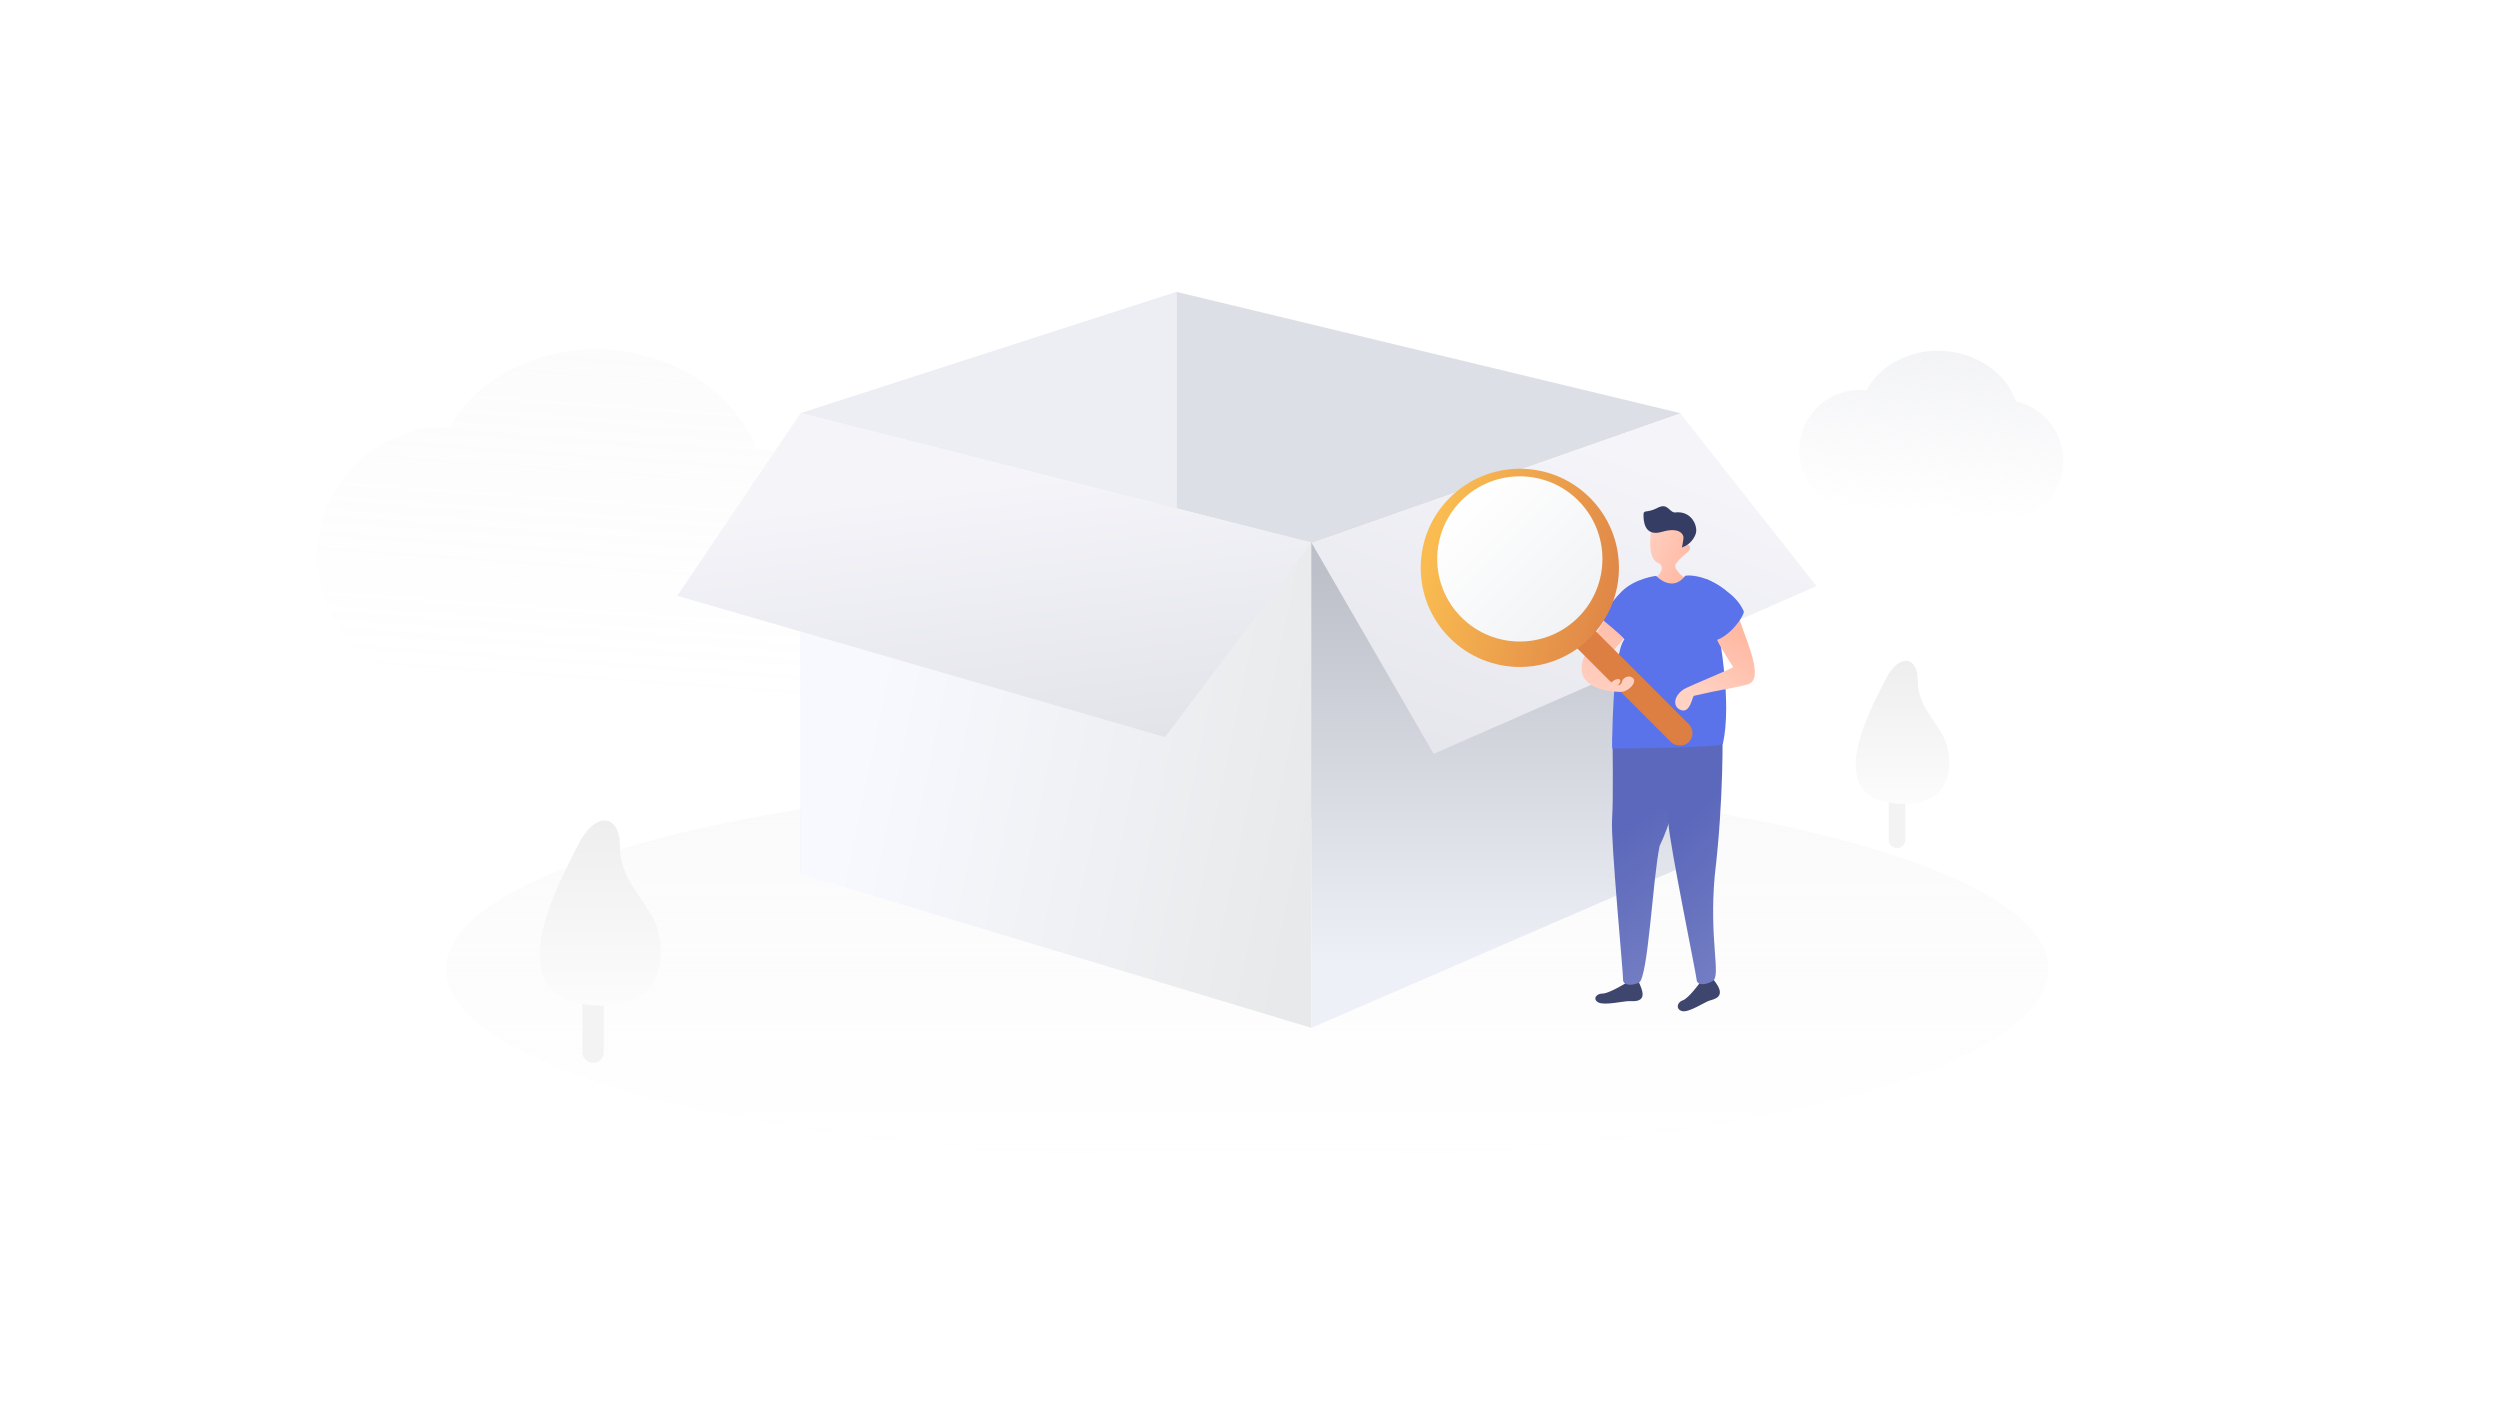 <svg width="280" height="158" viewBox="0 0 280 158" fill="none" xmlns="http://www.w3.org/2000/svg">
<rect width="280" height="157.885" fill="white" fill-opacity="0.01"/>
<path d="M139.692 130.132C189.251 130.132 229.427 120.468 229.427 108.546C229.427 96.625 189.251 86.96 139.692 86.96C90.132 86.96 49.956 96.625 49.956 108.546C49.956 120.468 90.132 130.132 139.692 130.132Z" fill="url(#paint0_linear)"/>
<path opacity="0.1" fill-rule="evenodd" clip-rule="evenodd" d="M84.732 50.217C82.34 44.242 75.985 39.714 68.24 39.172C60.489 38.63 53.56 42.236 50.363 47.828C42.657 47.632 36.091 53.54 35.548 61.306C34.989 69.291 41.01 76.217 48.995 76.775L83.448 79.185C91.433 79.743 98.359 73.723 98.917 65.738C99.476 57.753 93.455 50.827 85.47 50.269L84.732 50.217Z" fill="url(#paint1_linear)"/>
<path fill-rule="evenodd" clip-rule="evenodd" d="M211.542 87.244C211.542 86.747 211.945 86.344 212.442 86.344H212.492C212.989 86.344 213.392 86.747 213.392 87.244V94.078C213.392 94.575 212.989 94.978 212.492 94.978H212.442C211.945 94.978 211.542 94.575 211.542 94.078L211.542 87.244Z" fill="#F3F3F3"/>
<path fill-rule="evenodd" clip-rule="evenodd" d="M211.146 76.167C209.592 79.286 204.24 88.853 211.739 89.924C219.239 90.995 218.904 84.627 217.589 82.349C216.274 80.07 214.789 78.794 214.789 76.167C214.789 73.54 212.701 73.049 211.146 76.167Z" fill="url(#paint2_linear)"/>
<path fill-rule="evenodd" clip-rule="evenodd" d="M65.229 109.027C65.229 108.381 65.753 107.857 66.399 107.857H66.454C67.1 107.857 67.624 108.381 67.624 109.027V117.861C67.624 118.507 67.1 119.031 66.454 119.031H66.399C65.753 119.031 65.229 118.507 65.229 117.861L65.229 109.027Z" fill="#F3F3F3"/>
<path fill-rule="evenodd" clip-rule="evenodd" d="M64.718 94.688C62.706 98.724 55.779 111.104 65.485 112.49C75.19 113.876 74.757 105.636 73.055 102.687C71.353 99.738 69.431 98.087 69.431 94.688C69.431 91.288 66.729 90.651 64.718 94.688Z" fill="url(#paint3_linear)"/>
<path d="M106.605 98.061C106.605 98.072 106.611 98.084 106.615 98.093C106.69 98.282 106.748 98.478 106.787 98.678C106.761 98.592 106.73 98.503 106.695 98.415C106.652 98.301 106.621 98.182 106.605 98.061Z" fill="#DDDBE2"/>
<path opacity="0.34" fill-rule="evenodd" clip-rule="evenodd" d="M225.787 44.956C224.745 41.919 221.61 39.584 217.757 39.315C213.938 39.047 210.535 40.889 209.059 43.708L208.772 43.688C205.034 43.427 201.792 46.245 201.531 49.983C201.269 53.72 204.087 56.962 207.825 57.224L223.821 58.342C227.559 58.603 230.801 55.785 231.062 52.048C231.299 48.658 229.004 45.677 225.787 44.956Z" fill="url(#paint4_linear)"/>
<path fill-rule="evenodd" clip-rule="evenodd" d="M131.755 32.687V89.598L188.163 97.214V46.264L131.755 32.687Z" fill="#DDDFE7"/>
<path fill-rule="evenodd" clip-rule="evenodd" d="M89.678 46.264L131.756 32.687V82.559L89.678 97.887V46.264Z" fill="#ECEEF4"/>
<path d="M89.678 46.265V97.888L146.876 115.119V60.763L89.678 46.265Z" fill="url(#paint5_linear)"/>
<path d="M146.876 60.763L146.876 115.119L188.164 97.215V46.265L146.876 60.763Z" fill="url(#paint6_linear)"/>
<path fill-rule="evenodd" clip-rule="evenodd" d="M89.677 46.265L75.859 66.73L130.485 82.559L146.875 60.763L89.677 46.265Z" fill="url(#paint7_linear)"/>
<path fill-rule="evenodd" clip-rule="evenodd" d="M146.876 60.763L160.569 84.428L203.446 65.638L188.164 46.265L146.876 60.763Z" fill="url(#paint8_linear)"/>
<path fill-rule="evenodd" clip-rule="evenodd" d="M184.469 68.649C184.469 68.649 180.26 73.249 179.426 74.334C179.093 74.805 182.18 76.993 182.18 76.993C182.18 76.993 186.452 76.716 185.796 77.438C185.508 77.736 184.413 78.615 184.034 78.115C183.654 77.614 180.947 77.474 180.947 77.474C180.947 77.474 175.658 77.293 177.542 73.324C179.426 69.355 181.735 66.621 181.735 66.621L184.318 68.365L184.469 68.649Z" fill="url(#paint9_linear)"/>
<path fill-rule="evenodd" clip-rule="evenodd" d="M184.994 59.035C184.994 59.035 184.325 62.404 185.622 62.997C186.753 63.473 185.661 64.583 185.432 64.704C185.204 64.825 185.837 65.394 185.837 65.394C185.837 65.394 186.911 65.967 187.415 65.85C187.919 65.734 188.644 64.704 188.644 64.704C188.644 64.704 187.293 63.723 187.703 63.13C188.114 62.537 188.951 61.894 188.951 61.894C188.951 61.894 189.764 61.265 188.888 60.938C189.1 60.343 189.045 59.582 189.045 59.582L187.146 59.035L185.213 58.61L184.994 59.035Z" fill="url(#paint10_linear)"/>
<path fill-rule="evenodd" clip-rule="evenodd" d="M186.206 59.549C188.057 59.017 188.549 59.834 188.549 60.18C188.549 60.526 188.374 61.327 188.374 61.327C188.374 61.327 188.715 61.174 188.855 61.094C189.422 60.77 189.798 60.195 189.932 59.747C190.182 58.91 189.447 57.135 187.541 57.4C186.877 57.273 186.771 56.285 185.616 56.893C184.462 57.501 184.072 57.033 184.072 57.657C184.072 58.28 184.12 60.2 186.206 59.549Z" fill="#353D64"/>
<path fill-rule="evenodd" clip-rule="evenodd" d="M182.024 110.15C182.024 110.15 180.197 111.279 179.472 111.279C178.746 111.279 178.354 111.929 179.029 112.28C179.704 112.63 181.864 112.125 182.418 112.125C182.971 112.125 184.396 112.325 183.85 110.738C183.304 109.15 182.847 109.387 182.847 109.387L182.024 109.61V110.15Z" fill="#3E466E"/>
<path fill-rule="evenodd" clip-rule="evenodd" d="M190.382 110.076C190.382 110.076 189.119 111.829 188.461 112.043C187.803 112.258 187.674 113.071 188.408 113.249C189.141 113.426 190.924 112.244 191.426 112.081C191.928 111.917 193.289 111.711 192.242 110.168C191.195 108.624 190.863 109.013 190.863 109.013L190.194 109.496L190.382 110.076Z" fill="#3E466E"/>
<path fill-rule="evenodd" clip-rule="evenodd" d="M189.235 82.354C189.235 82.354 188.047 90.275 185.882 94.737C185.094 98.442 184.589 109.656 183.541 110.08C182.493 110.505 181.746 110.251 181.784 109.708C181.822 109.165 180.388 94.132 180.551 91.794C180.714 89.456 180.599 82.518 180.599 82.518L189.235 82.354Z" fill="url(#paint11_linear)"/>
<path fill-rule="evenodd" clip-rule="evenodd" d="M192.921 81.747C192.921 81.747 193.09 89.353 192.05 98.076C191.401 105.325 192.801 109.34 191.812 109.889C190.823 110.439 190.052 110.278 190.023 109.734C189.995 109.191 186.983 94.518 186.861 92.178C186.738 89.838 185.781 82.965 185.781 82.965L192.921 81.747Z" fill="url(#paint12_linear)"/>
<path fill-rule="evenodd" clip-rule="evenodd" d="M185.486 64.497C185.486 64.497 187.258 66.421 188.743 64.497C188.915 64.381 192.551 64.2 195.128 68.389C195.167 68.628 192.959 70.98 192.959 70.98H192.508C192.508 70.98 194.009 78.711 192.959 83.297C192.821 83.774 180.561 83.833 180.561 83.833C180.561 83.833 180.53 73.491 181.93 71.602C181.759 71.255 179.387 69.332 179.387 69.332C179.387 69.332 180.134 67.725 181.633 66.241C183.133 64.758 185.486 64.497 185.486 64.497Z" fill="#5B73EA"/>
<rect x="163.725" y="59.689" width="2.823" height="34.538" rx="1.412" transform="rotate(-45 163.725 59.689)" fill="#DD7F42"/>
<g filter="url(#filter0_i)">
<path d="M178.069 70.449C182.405 66.114 182.405 59.085 178.069 54.749C173.734 50.414 166.705 50.414 162.37 54.749C158.035 59.085 158.035 66.114 162.37 70.449C166.705 74.784 173.734 74.784 178.069 70.449Z" fill="url(#paint13_linear)"/>
</g>
<path fill-rule="evenodd" clip-rule="evenodd" d="M176.761 69.141C180.374 65.528 180.374 59.67 176.761 56.058C173.149 52.445 167.291 52.445 163.678 56.058C160.065 59.67 160.065 65.528 163.678 69.141C167.291 72.753 173.149 72.753 176.761 69.141Z" fill="url(#paint14_linear)"/>
<path fill-rule="evenodd" clip-rule="evenodd" d="M191.976 70.659C191.884 71.24 193.5 73.778 194.109 74.696C194.307 74.763 189.026 76.902 188.579 77.199C187.358 78.009 187.343 79.262 188.34 79.548C189.338 79.834 189.534 77.973 189.726 77.928C193.087 77.151 193.381 77.235 195.613 76.693C197.539 76.276 196.084 72.925 194.789 69.318C193.494 65.712 192.068 70.078 191.976 70.659Z" fill="url(#paint15_linear)"/>
<path fill-rule="evenodd" clip-rule="evenodd" d="M191.122 64.854C191.122 64.854 192.046 65.295 192.408 65.513C193.039 65.893 193.471 66.267 193.749 66.492C194.612 67.19 195.046 67.906 195.296 68.444C195.504 68.815 193.29 72.181 191.122 71.799C190.678 71.781 189.708 69.716 189.708 69.716L191.122 64.854Z" fill="#5B73EA"/>
<path fill-rule="evenodd" clip-rule="evenodd" d="M181.887 77.432C182.628 77.191 183.132 76.504 183.012 76.132C182.891 75.76 182.194 75.547 181.754 76.131C181.628 76.299 181.689 77.122 180.438 76.558C180.101 76.406 180.012 76.582 180.087 76.812C180.158 77.031 180.048 77.382 180.866 77.461C181.176 77.491 181.582 77.531 181.887 77.432Z" fill="#FFCEBF"/>
<path fill-rule="evenodd" clip-rule="evenodd" d="M181.075 76.845C181.39 76.615 181.553 76.3 181.439 76.142C181.324 75.984 180.976 76.042 180.66 76.272C180.345 76.502 180.182 76.816 180.297 76.974C180.411 77.132 180.76 77.074 181.075 76.845Z" fill="#FFCEBF"/>
<defs>
<filter id="filter0_i" x="159.118" y="51.498" width="22.203" height="23.203" filterUnits="userSpaceOnUse" color-interpolation-filters="sRGB">
<feFlood flood-opacity="0" result="BackgroundImageFix"/>
<feBlend mode="normal" in="SourceGraphic" in2="BackgroundImageFix" result="shape"/>
<feColorMatrix in="SourceAlpha" type="matrix" values="0 0 0 0 0 0 0 0 0 0 0 0 0 0 0 0 0 0 127 0" result="hardAlpha"/>
<feOffset dy="1"/>
<feGaussianBlur stdDeviation="1"/>
<feComposite in2="hardAlpha" operator="arithmetic" k2="-1" k3="1"/>
<feColorMatrix type="matrix" values="0 0 0 0 1 0 0 0 0 0.788 0 0 0 0 0.522 0 0 0 1 0"/>
<feBlend mode="normal" in2="shape" result="effect1_innerShadow"/>
</filter>
<linearGradient id="paint0_linear" x1="232.482" y1="135.288" x2="232.482" y2="90.646" gradientUnits="userSpaceOnUse">
<stop stop-color="#FCFCFE" stop-opacity="0.01"/>
<stop offset="1" stop-color="#FAFAFA"/>
</linearGradient>
<linearGradient id="paint1_linear" x1="37.247" y1="37.005" x2="34.537" y2="75.764" gradientUnits="userSpaceOnUse">
<stop stop-color="#DCDDE4"/>
<stop offset="1" stop-color="#DEE0E6" stop-opacity="0.01"/>
</linearGradient>
<linearGradient id="paint2_linear" x1="207.841" y1="74.009" x2="207.841" y2="90.044" gradientUnits="userSpaceOnUse">
<stop stop-color="#EEEEEE"/>
<stop offset="1" stop-color="#FCFCFD"/>
</linearGradient>
<linearGradient id="paint3_linear" x1="60.44" y1="91.894" x2="60.44" y2="112.646" gradientUnits="userSpaceOnUse">
<stop stop-color="#EEEEEE"/>
<stop offset="1" stop-color="#FCFCFD"/>
</linearGradient>
<linearGradient id="paint4_linear" x1="202.352" y1="38.237" x2="201.057" y2="56.75" gradientUnits="userSpaceOnUse">
<stop stop-color="#DCDDE4"/>
<stop offset="1" stop-color="#DEE0E6" stop-opacity="0.01"/>
</linearGradient>
<linearGradient id="paint5_linear" x1="90.53" y1="110.839" x2="141.547" y2="121.431" gradientUnits="userSpaceOnUse">
<stop stop-color="#F7F9FF"/>
<stop offset="1" stop-color="#E8E9EA"/>
</linearGradient>
<linearGradient id="paint6_linear" x1="180.706" y1="107.93" x2="180.706" y2="63.952" gradientUnits="userSpaceOnUse">
<stop stop-color="#EEF0F8"/>
<stop offset="1" stop-color="#BDC0C8"/>
</linearGradient>
<linearGradient id="paint7_linear" x1="83.501" y1="57.55" x2="87.206" y2="87.267" gradientUnits="userSpaceOnUse">
<stop stop-color="#F4F4F9"/>
<stop offset="1" stop-color="#E3E4EA"/>
<stop offset="1" stop-color="#E2E3E9"/>
</linearGradient>
<linearGradient id="paint8_linear" x1="157.172" y1="41.914" x2="141.433" y2="85.244" gradientUnits="userSpaceOnUse">
<stop stop-color="#F4F4F9"/>
<stop offset="1" stop-color="#E3E4EA"/>
<stop offset="1" stop-color="#E2E3E9"/>
</linearGradient>
<linearGradient id="paint9_linear" x1="174.348" y1="77.448" x2="178.196" y2="66.153" gradientUnits="userSpaceOnUse">
<stop stop-color="#FFD2C4"/>
<stop offset="1" stop-color="#FFB9A3"/>
</linearGradient>
<linearGradient id="paint10_linear" x1="181.988" y1="63.62" x2="188.048" y2="66.327" gradientUnits="userSpaceOnUse">
<stop stop-color="#FFD2C4"/>
<stop offset="1" stop-color="#FFB9A3"/>
</linearGradient>
<linearGradient id="paint11_linear" x1="180.346" y1="113.649" x2="171.177" y2="100.202" gradientUnits="userSpaceOnUse">
<stop stop-color="#737EC3"/>
<stop offset="1" stop-color="#5C68BB"/>
</linearGradient>
<linearGradient id="paint12_linear" x1="189.005" y1="113.823" x2="178.099" y2="103.417" gradientUnits="userSpaceOnUse">
<stop stop-color="#737EC3"/>
<stop offset="1" stop-color="#5C68BB"/>
</linearGradient>
<linearGradient id="paint13_linear" x1="157.068" y1="71.401" x2="178.734" y2="77.545" gradientUnits="userSpaceOnUse">
<stop stop-color="#FABC51"/>
<stop offset="1" stop-color="#DE8447"/>
</linearGradient>
<linearGradient id="paint14_linear" x1="156.777" y1="62.959" x2="170.58" y2="76.762" gradientUnits="userSpaceOnUse">
<stop stop-color="white"/>
<stop offset="1" stop-color="#F2F3F5" stop-opacity="0.998"/>
</linearGradient>
<linearGradient id="paint15_linear" x1="189.209" y1="77.344" x2="193.672" y2="70.417" gradientUnits="userSpaceOnUse">
<stop stop-color="#FFD2C4"/>
<stop offset="1" stop-color="#FFB9A3"/>
</linearGradient>
</defs>
</svg>
